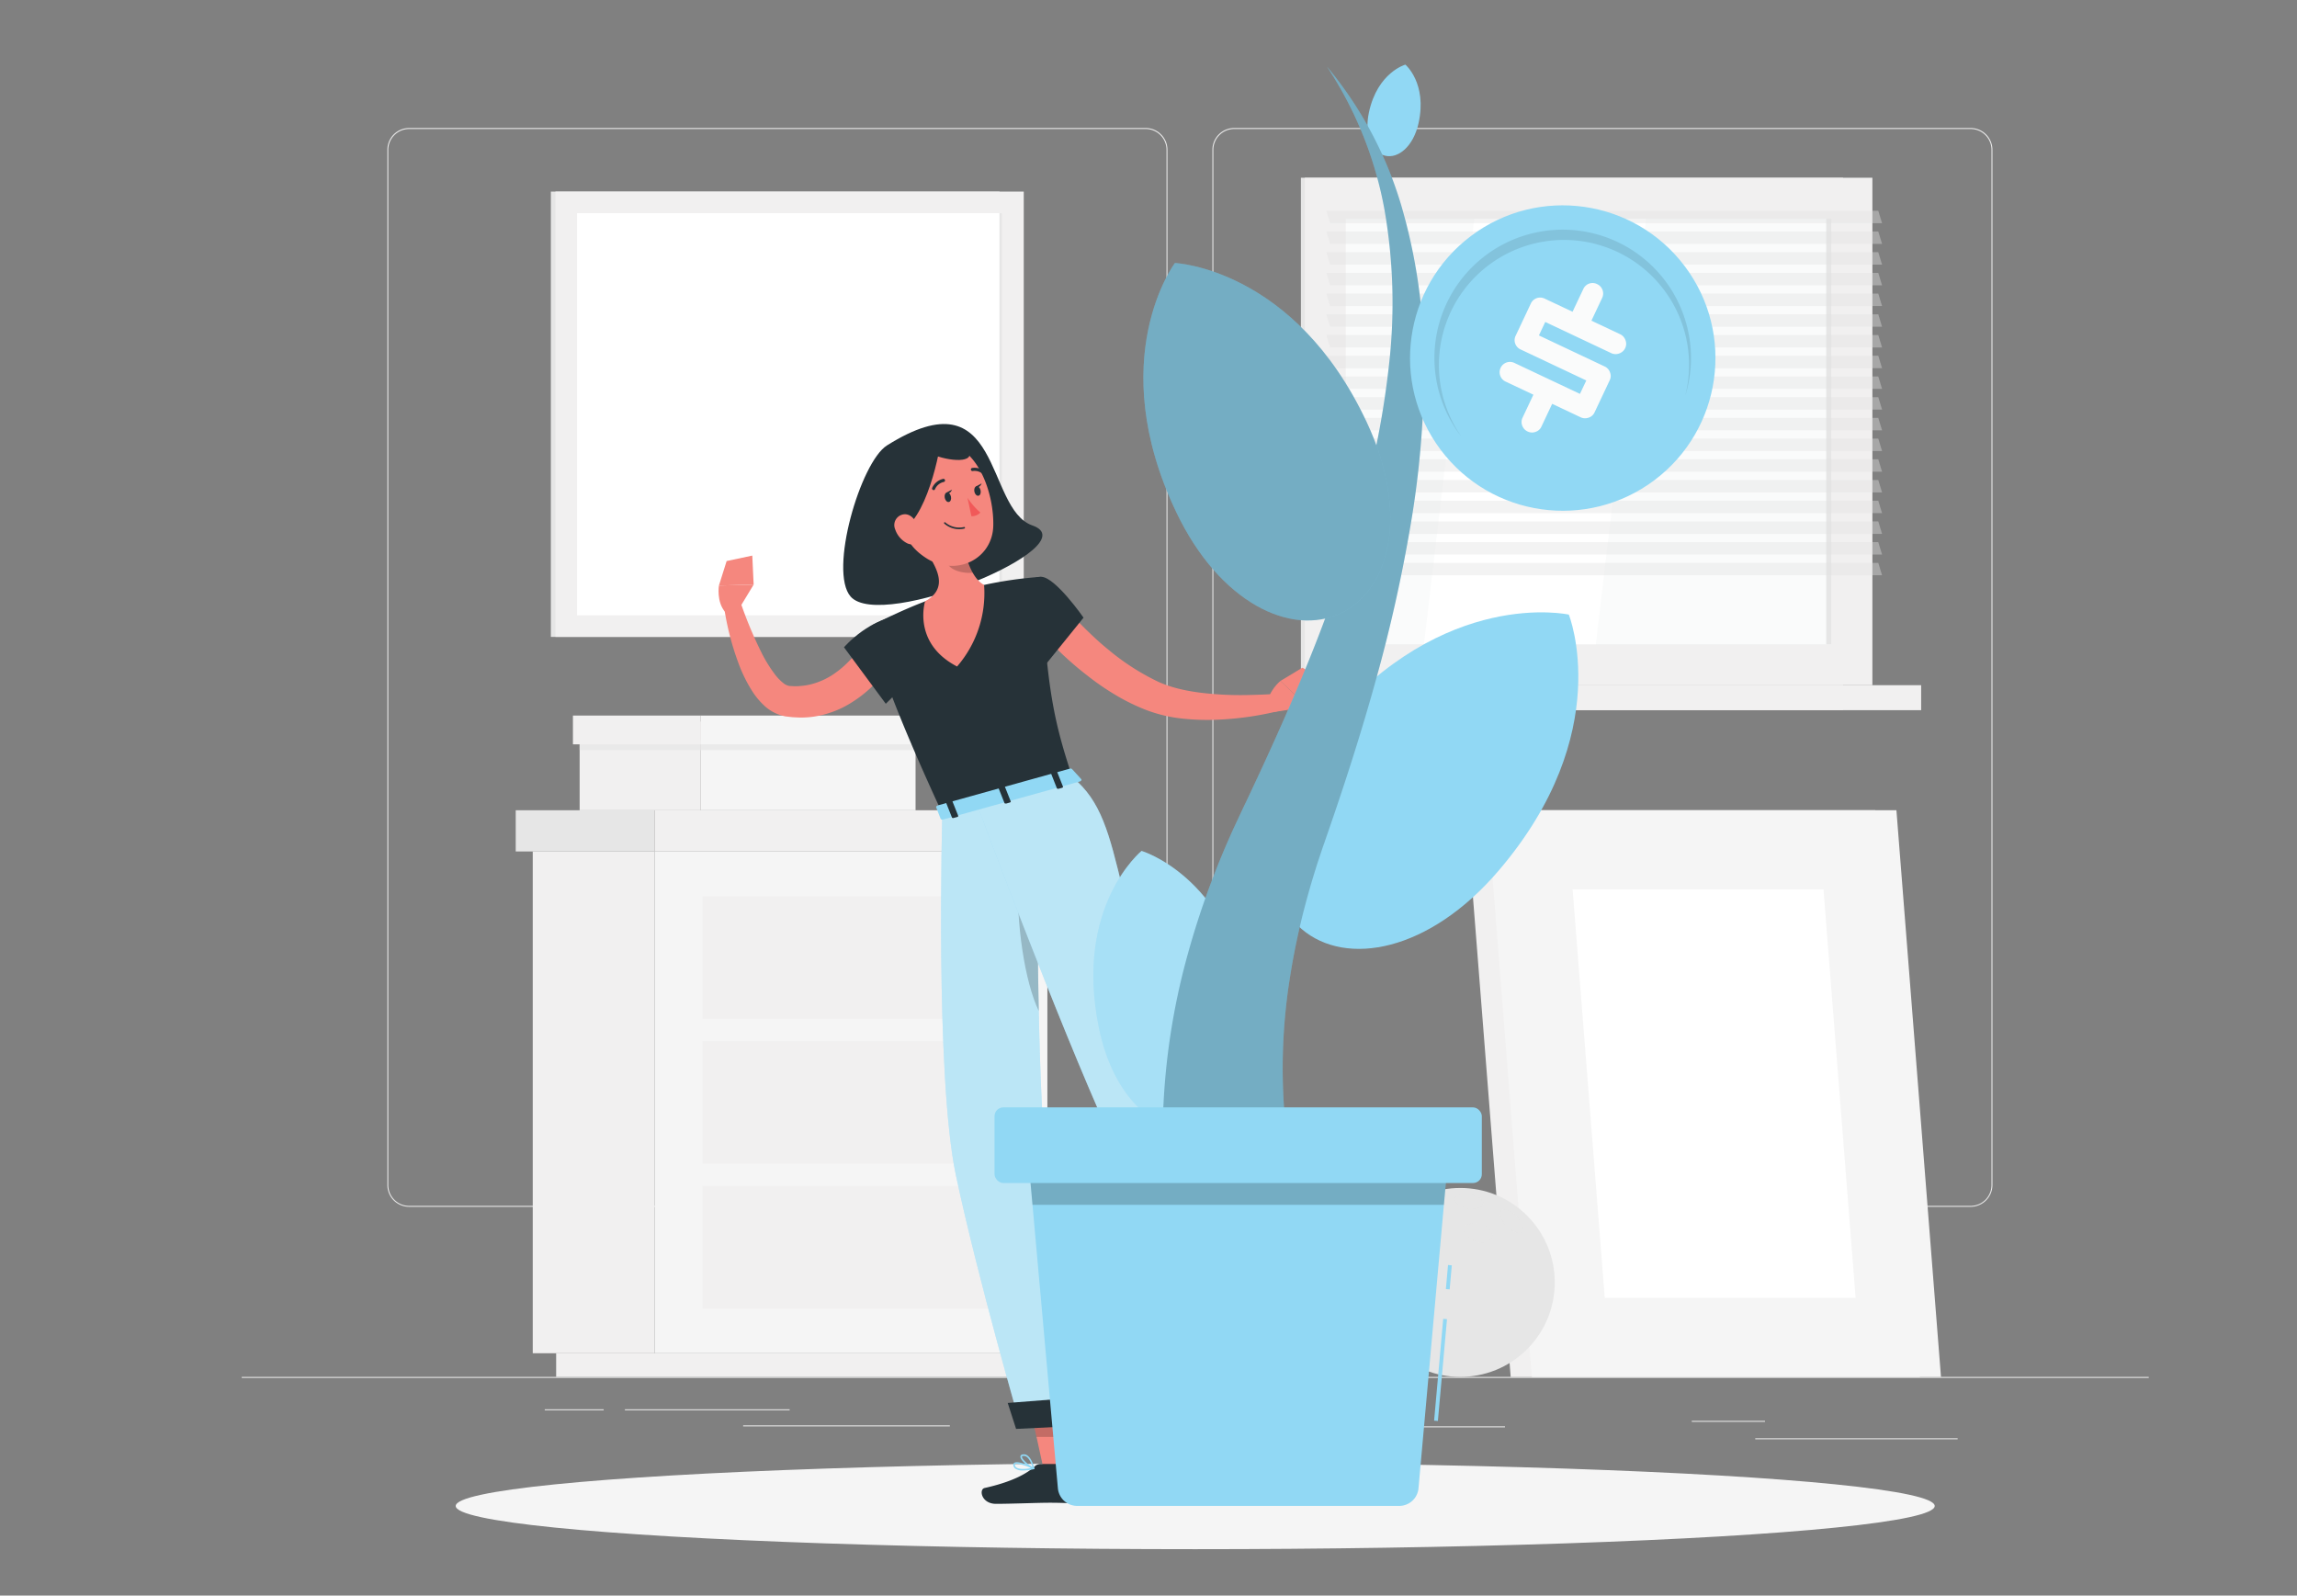 <svg xmlns="http://www.w3.org/2000/svg" viewBox="0 0 623.19 432.88"><rect x="0" y="0" width="623.19" height="432.88" fill="#808080" stroke="none"/><defs><style>.cls-1{isolation:isolate;}.cls-2{fill:#ebebeb;}.cls-10,.cls-3{fill:#e6e6e6;}.cls-4{fill:#f1f0f0;}.cls-15,.cls-5{fill:#fafbfb;}.cls-17,.cls-6{fill:#fff;}.cls-15,.cls-7{opacity:0.4;}.cls-8{fill:#e0e0e0;}.cls-9{fill:#f5f5f5;}.cls-10{opacity:0.7;mix-blend-mode:multiply;}.cls-11{fill:#263238;}.cls-12{fill:#f5877e;}.cls-13,.cls-17{opacity:0.2;}.cls-14{fill:#91d8f4;}.cls-16{fill:#f15959;}.cls-18{opacity:0.1;}</style></defs><title>know</title><g class="cls-1"><g id="Layer_1" data-name="Layer 1"><rect class="cls-2" x="65.58" y="373.56" width="517.39" height="0.26"/><rect class="cls-2" x="476.21" y="390.21" width="54.91" height="0.26"/><rect class="cls-2" x="347.61" y="386.97" width="60.7" height="0.26"/><rect class="cls-2" x="458.99" y="385.48" width="19.86" height="0.26"/><rect class="cls-2" x="169.54" y="382.34" width="44.7" height="0.26"/><rect class="cls-2" x="147.8" y="382.34" width="15.98" height="0.26"/><rect class="cls-2" x="201.62" y="386.71" width="56.08" height="0.26"/><path class="cls-2" d="M310.83,327.41H111a5.92,5.92,0,0,1-5.91-5.91V40.63a5.91,5.91,0,0,1,5.91-5.9H310.83a5.91,5.91,0,0,1,5.91,5.9V321.5A5.92,5.92,0,0,1,310.83,327.41ZM111,35a5.66,5.66,0,0,0-5.65,5.65V321.5a5.65,5.65,0,0,0,5.65,5.65H310.83a5.65,5.65,0,0,0,5.65-5.65V40.63A5.66,5.66,0,0,0,310.83,35Z"/><path class="cls-2" d="M534.65,327.41H334.84a5.92,5.92,0,0,1-5.91-5.91V40.63a5.91,5.91,0,0,1,5.91-5.9H534.65a5.91,5.91,0,0,1,5.91,5.9V321.5A5.92,5.92,0,0,1,534.65,327.41ZM334.84,35a5.66,5.66,0,0,0-5.65,5.65V321.5a5.65,5.65,0,0,0,5.65,5.65H534.65a5.65,5.65,0,0,0,5.65-5.65V40.63A5.66,5.66,0,0,0,534.65,35Z"/><rect class="cls-3" x="352.94" y="48.22" width="147.1" height="137.67"/><rect class="cls-4" x="354.01" y="48.22" width="153.98" height="137.67"/><rect class="cls-3" x="352.94" y="185.89" width="147.1" height="6.78"/><rect class="cls-4" x="367.24" y="185.89" width="153.98" height="6.78"/><rect class="cls-5" x="373.28" y="51.19" width="115.43" height="131.74" transform="translate(548.05 -313.94) rotate(90)"/><polygon class="cls-6" points="386.33 174.77 399.97 59.34 446.6 59.34 432.96 174.77 386.33 174.77"/><rect class="cls-3" x="438.45" y="116.35" width="115.43" height="1.41" transform="translate(613.22 -379.1) rotate(90)"/><g class="cls-7"><polygon class="cls-8" points="510.62 60.55 360.87 60.55 359.85 57.18 509.59 57.18 510.62 60.55"/><polygon class="cls-8" points="510.62 66.17 360.87 66.17 359.85 62.8 509.59 62.8 510.62 66.17"/><polygon class="cls-8" points="510.62 71.79 360.87 71.79 359.85 68.42 509.59 68.42 510.62 71.79"/><polygon class="cls-8" points="510.62 77.41 360.87 77.41 359.85 74.03 509.59 74.03 510.62 77.41"/><polygon class="cls-8" points="510.62 83.03 360.87 83.03 359.85 79.65 509.59 79.65 510.62 83.03"/><polygon class="cls-8" points="510.62 88.65 360.87 88.65 359.85 85.27 509.59 85.27 510.62 88.65"/><polygon class="cls-8" points="510.62 94.27 360.87 94.27 359.85 90.89 509.59 90.89 510.62 94.27"/><polygon class="cls-8" points="510.62 99.89 360.87 99.89 359.85 96.51 509.59 96.51 510.62 99.89"/><polygon class="cls-8" points="510.62 105.5 360.87 105.5 359.85 102.13 509.59 102.13 510.62 105.5"/><polygon class="cls-8" points="510.62 111.12 360.87 111.12 359.85 107.75 509.59 107.75 510.62 111.12"/><polygon class="cls-8" points="510.62 116.74 360.87 116.74 359.85 113.37 509.59 113.37 510.62 116.74"/><polygon class="cls-8" points="510.62 122.36 360.87 122.36 359.85 118.98 509.59 118.98 510.62 122.36"/><polygon class="cls-8" points="510.62 127.98 360.87 127.98 359.85 124.6 509.59 124.6 510.62 127.98"/><polygon class="cls-8" points="510.62 133.6 360.87 133.6 359.85 130.22 509.59 130.22 510.62 133.6"/><polygon class="cls-8" points="510.62 139.22 360.87 139.22 359.85 135.84 509.59 135.84 510.62 139.22"/><polygon class="cls-8" points="510.62 144.84 360.87 144.84 359.85 141.46 509.59 141.46 510.62 144.84"/><polygon class="cls-8" points="510.62 150.45 360.87 150.45 359.85 147.08 509.59 147.08 510.62 150.45"/><polygon class="cls-8" points="510.62 156.07 360.87 156.07 359.85 152.7 509.59 152.7 510.62 156.07"/></g><rect class="cls-3" x="149.45" y="51.98" width="121.72" height="120.81"/><rect class="cls-4" x="150.7" y="51.98" width="127.05" height="120.81"/><rect class="cls-6" x="159.68" y="54.72" width="109.09" height="115.32" transform="translate(326.6 -101.84) rotate(90)"/><rect class="cls-3" x="216.98" y="112.02" width="109.09" height="0.72" transform="translate(383.9 -159.14) rotate(90)"/><rect class="cls-4" x="144.54" y="231" width="33.05" height="136.13"/><rect class="cls-4" x="150.89" y="367.13" width="126.92" height="6.42"/><rect class="cls-9" x="177.59" y="231" width="106.56" height="136.13" transform="translate(461.75 598.13) rotate(180)"/><rect class="cls-4" x="190.59" y="282.44" width="80.57" height="33.25" transform="translate(461.75 598.13) rotate(180)"/><rect class="cls-4" x="190.59" y="321.76" width="80.57" height="33.25" transform="translate(461.75 676.76) rotate(180)"/><rect class="cls-4" x="190.59" y="243.13" width="80.57" height="33.25" transform="translate(461.75 519.51) rotate(180)"/><rect class="cls-4" x="177.59" y="219.82" width="110.97" height="11.18"/><rect class="cls-3" x="139.92" y="219.82" width="37.67" height="11.18" transform="translate(317.51 450.82) rotate(180)"/><rect class="cls-4" x="157.26" y="195.76" width="32.85" height="24.06" transform="translate(347.37 415.59) rotate(180)"/><rect class="cls-9" x="190.11" y="195.76" width="58.29" height="24.06"/><rect class="cls-10" x="157.26" y="200.8" width="91.48" height="2.7" transform="translate(406 404.31) rotate(180)"/><rect class="cls-4" x="155.45" y="194.13" width="34.67" height="7.81" transform="translate(345.56 396.07) rotate(180)"/><rect class="cls-9" x="190.11" y="194.13" width="60.1" height="7.81"/><polygon class="cls-4" points="508.78 219.82 397.77 219.82 409.86 373.56 520.87 373.56 508.78 219.82"/><polygon class="cls-9" points="514.51 219.82 403.5 219.82 415.59 373.56 526.6 373.56 514.51 219.82"/><polygon class="cls-6" points="435.38 352.11 426.66 241.27 494.72 241.27 503.44 352.11 435.38 352.11"/><circle class="cls-3" cx="396.18" cy="347.93" r="25.63" transform="translate(-129.98 382.04) rotate(-45)"/><path class="cls-10" d="M408.73,332.65c-1.53-1.58-2.14-3.47-1.36-4.22s2.63-.06,4.16,1.52,2.14,3.47,1.36,4.21S410.25,334.23,408.73,332.65Z"/><path class="cls-10" d="M398.08,327.85c-2.16-.42-3.74-1.61-3.54-2.67s2.12-1.57,4.28-1.16,3.74,1.61,3.54,2.66S400.24,328.26,398.08,327.85Z"/><path class="cls-10" d="M400.27,336.79c-2.08-.73-3.4-2.35-2.95-3.62s2.49-1.72,4.57-1,3.39,2.35,2.94,3.62S402.34,337.52,400.27,336.79Z"/><ellipse id="_Path_" data-name="&lt;Path&gt;" class="cls-9" cx="324.27" cy="408.57" rx="200.63" ry="11.72"/><path class="cls-11" d="M280.13,142.57C267,138,272.24,101,240.63,120.85c-7.16,4.52-15.86,34.11-9.85,41C239.17,171.42,295.64,148,280.13,142.57Z"/><path class="cls-12" d="M243.12,177.71c-.26.49-.42.76-.63,1.11l-.59,1c-.41.63-.84,1.23-1.28,1.83a41.91,41.91,0,0,1-2.84,3.4,33.44,33.44,0,0,1-7,5.7,26.42,26.42,0,0,1-8.67,3.44,24,24,0,0,1-4.7.48c-.79,0-1.56-.06-2.34-.09l-1.16-.13-.58-.07c-.22,0-.54-.09-.81-.15a11.59,11.59,0,0,1-5.21-2.83,20.21,20.21,0,0,1-3.12-3.72,39.74,39.74,0,0,1-3.82-7.71,75.53,75.53,0,0,1-4-15.79l4.46-1a113.25,113.25,0,0,0,5.83,14,37.47,37.47,0,0,0,3.75,6,12.87,12.87,0,0,0,2.1,2.13,3.56,3.56,0,0,0,1.65.79l1.36.07c.53,0,1.06,0,1.58-.06a17.66,17.66,0,0,0,3.08-.5A19.71,19.71,0,0,0,226,183a27,27,0,0,0,5-4.33,32.32,32.32,0,0,0,2.19-2.62c.34-.46.67-.92,1-1.39l.46-.69.36-.58Z"/><path class="cls-11" d="M245.62,167c-9.27,0-16.64,8.61-16.64,8.61l11.34,15.32s9.18-8.64,10.16-13.52C251.49,172.28,251.22,166.93,245.62,167Z"/><path class="cls-12" d="M200.4,165.33l4.07-6.73-9.42.25s-.74,4.43,1.74,7.24Z"/><polygon class="cls-12" points="204.1 150.73 197.14 152.21 195.05 158.85 204.47 158.6 204.1 150.73"/><polygon class="cls-12" points="292.3 399.02 283.41 399.87 278.88 379.15 287.77 378.3 292.3 399.02"/><polygon class="cls-12" points="372.98 372.19 366.25 378.18 350.22 364.51 356.95 358.53 372.98 372.19"/><path class="cls-11" d="M363.82,377l3.91-9.34a.71.71,0,0,1,.84-.43l7.84,2a1.45,1.45,0,0,1,.92,1.95c-1.42,3.23-2.27,4.72-4,8.83-1.06,2.53-3,8.27-4.49,11.76s-5,2.23-4.69.65c1.33-7.1.51-10.88-.42-13.85A2.44,2.44,0,0,1,363.82,377Z"/><path class="cls-11" d="M282.29,397.18H293a.88.88,0,0,1,.84.65l2.33,8.45a1.33,1.33,0,0,1-1.31,1.7c-3.73-.07-5.56-.29-10.26-.29-2.89,0-10.36.3-14.36.3s-4.72-3.95-3.1-4.3c7.24-1.61,11.42-3.82,13.66-5.93A2.18,2.18,0,0,1,282.29,397.18Z"/><polygon class="cls-13" points="278.88 379.16 281.21 389.83 290.29 389.83 287.77 378.31 278.88 379.16"/><polygon class="cls-13" points="356.96 358.53 350.22 364.52 358.49 371.56 365.22 365.57 356.96 358.53"/><path class="cls-11" d="M236.93,169.45s-3.73,2.61,18.73,51.24l35.26-9.82c-4.59-14.18-7.07-23-8.41-54.38a107.79,107.79,0,0,0-15.52,2.2,115.69,115.69,0,0,0-16,4.46C244.28,165.69,236.93,169.45,236.93,169.45Z"/><path class="cls-12" d="M260.39,141.11c.42,5.43,2,15.15,6.6,17.58a30.42,30.42,0,0,1-7.33,22.13c-12.24-6.35-8.68-17.67-8.68-17.67,5.37-3,4-7.19,1.92-10.92Z"/><path class="cls-13" d="M262.26,151.44l-6.14-2.09a10,10,0,0,0,.91,3.51c1,2,4.47,2.77,6.9,2.52A19.87,19.87,0,0,1,262.26,151.44Z"/><path class="cls-12" d="M242.55,135.42c2.38,8.62,3.2,12.32,8.56,15.88,8.05,5.34,18.12.54,18.37-8.61.22-8.25-3.7-21-13-22.64A12.2,12.2,0,0,0,242.55,135.42Z"/><path class="cls-11" d="M255.4,118.65c-.7,5.85-5.06,26-13.3,25.84-6.8-5.93-3.44-17.1-1.34-21.63S255.4,118.65,255.4,118.65Z"/><path class="cls-11" d="M251.94,122.79c4.14,2.2,12.28,3.17,11-.2s-.92-6.15-6.52-6.08S251.94,122.79,251.94,122.79Z"/><path class="cls-12" d="M242.86,143.59a6.53,6.53,0,0,0,3.24,3.79c2.05,1,3.51-.7,3.3-2.86-.18-2-1.48-4.83-3.71-5A2.93,2.93,0,0,0,242.86,143.59Z"/><path class="cls-14" d="M255.66,220.69s-2,71.22,3.67,98.1c5.94,28,17.52,67.94,17.52,67.94l16.89-.82s-8.17-50.71-10.16-72.33c-2.73-29.79-2.1-100.08-2.1-100.08Z"/><path class="cls-15" d="M255.66,220.69s-2,71.22,3.67,98.1c5.94,28,17.52,67.94,17.52,67.94l16.89-.82s-8.17-50.71-10.16-72.33c-2.73-29.79-2.1-100.08-2.1-100.08Z"/><path class="cls-13" d="M281.43,240.29c-2.62-6.59-4.93-10.22-5.22-3.65-.6,13.89,1.83,29.78,5.62,37.65C281.58,262.51,281.48,250.5,281.43,240.29Z"/><polygon class="cls-11" points="294.92 386.73 275.67 387.66 273.4 380.62 294.26 378.99 294.92 386.73"/><path class="cls-14" d="M265,218.1s21.63,58.17,36.2,90.29c11.77,25.95,53.49,62.2,53.49,62.2l9.47-8S334,321.26,325.84,303.66c-26-56.34-19.25-80.2-34.92-92.79Z"/><path class="cls-15" d="M265,218.1s21.63,58.17,36.2,90.29c11.77,25.95,53.49,62.2,53.49,62.2l9.47-8S334,321.26,325.84,303.66c-26-56.34-19.25-80.2-34.92-92.79Z"/><polygon class="cls-11" points="364.91 362.48 354.32 371.84 348.93 367.94 361.42 357.29 364.91 362.48"/><path class="cls-14" d="M290.87,208.66l2.47,2.71c.19.21,0,.54-.44.66l-37,10.29c-.32.09-.63,0-.7-.19l-1.2-3.07c-.08-.21.14-.47.49-.57l35.7-9.94A.66.66,0,0,1,290.87,208.66Z"/><path class="cls-11" d="M287.19,214l.95-.27c.19-.05.31-.19.26-.31l-1.59-4c0-.12-.24-.17-.43-.12l-.95.27c-.19,0-.31.19-.26.31l1.58,4C286.8,214,287,214,287.19,214Z"/><path class="cls-11" d="M258.71,221.91l1-.26c.19-.06.31-.2.26-.31l-1.59-4c0-.11-.24-.16-.43-.11l-1,.26c-.19.06-.31.2-.26.31l1.59,4A.36.36,0,0,0,258.71,221.91Z"/><path class="cls-11" d="M273,218l.95-.27c.19-.05.31-.19.27-.31l-1.59-4c-.05-.12-.24-.17-.43-.12l-1,.27c-.19,0-.31.19-.26.31l1.59,4C272.56,218,272.76,218,273,218Z"/><path class="cls-11" d="M256.32,135.08c.15.71.64,1.2,1.11,1.11s.72-.76.57-1.47-.65-1.21-1.11-1.11S256.17,134.36,256.32,135.08Z"/><path class="cls-11" d="M264.35,133.38c.15.71.65,1.21,1.12,1.11s.72-.75.57-1.46-.65-1.21-1.11-1.11S264.21,132.67,264.35,133.38Z"/><path class="cls-11" d="M264.73,132l1.6-.85S265.74,132.67,264.73,132Z"/><path class="cls-16" d="M262.49,135.05a19.43,19.43,0,0,0,3.49,4,3.16,3.16,0,0,1-2.44,1Z"/><path class="cls-11" d="M261.71,143.36a.21.21,0,0,0-.17-.38,5.79,5.79,0,0,1-5.06-1.24.21.21,0,0,0-.3.3,6.09,6.09,0,0,0,5.45,1.36Z"/><path class="cls-11" d="M253.51,132.93a.79.79,0,0,0,.14-.17,3.39,3.39,0,0,1,2.38-2,.42.42,0,0,0,.36-.48.43.43,0,0,0-.48-.37,4.29,4.29,0,0,0-3,2.44.43.43,0,0,0,.21.57A.44.44,0,0,0,253.51,132.93Z"/><path class="cls-11" d="M267.38,128.84l.06-.05a.43.43,0,0,0,0-.6,4.21,4.21,0,0,0-3.7-1.23.41.41,0,0,0-.32.5.42.42,0,0,0,.5.33,3.36,3.36,0,0,1,2.92,1A.42.42,0,0,0,267.38,128.84Z"/><path class="cls-12" d="M288.83,164.63c.8.92,1.8,2,2.73,3s1.93,2,2.93,3c2,1.95,4,3.84,6.18,5.59A63.92,63.92,0,0,0,314.32,185c4.56,2.06,10.1,2.95,15.66,3.34,2.79.21,5.62.28,8.47.22s5.74-.16,8.51-.37l.84,4.48a84.61,84.61,0,0,1-17.93,2.6,63,63,0,0,1-9.28-.34,39.11,39.11,0,0,1-9.44-2.24,54.5,54.5,0,0,1-8.51-4.15,69.31,69.31,0,0,1-7.66-5.28,88.71,88.71,0,0,1-7-6c-1.1-1.07-2.17-2.16-3.23-3.27s-2-2.23-3.11-3.55Z"/><path class="cls-12" d="M345.83,193.14l8.91-1.4-7.36-7s-3.49,2.83-3.49,6.58Z"/><polygon class="cls-12" points="359.53 184.64 353.34 181.15 347.38 184.74 354.74 191.74 359.53 184.64"/><path class="cls-11" d="M282.51,156.49c3.83.09,11.46,11.08,11.46,11.08l-11,13.61s-6.39-9-6.18-13.94C277,162.05,278.14,156.39,282.51,156.49Z"/><path class="cls-14" d="M362.12,381.93a1.47,1.47,0,0,1-.31-.15.69.69,0,0,1-.39-.62c0-1.15,2.65-3,3-3.2a.2.2,0,0,1,.23,0,.22.22,0,0,1,.1.21c-.2,1.19-.68,3.24-1.72,3.72A1.14,1.14,0,0,1,362.12,381.93Zm2.07-3.32c-1.05.77-2.36,1.93-2.35,2.54a.35.35,0,0,0,.19.27.8.8,0,0,0,.78.09C363.37,381.25,363.87,380.18,364.19,378.61Z"/><path class="cls-14" d="M360.79,379.21a1,1,0,0,1-.23-.12.74.74,0,0,1-.27-.89,1.1,1.1,0,0,1,.61-.72c1.18-.57,3.58.42,3.68.46a.21.21,0,0,1,.13.17.23.23,0,0,1-.08.2A5.73,5.73,0,0,1,360.79,379.21Zm3.17-1a4.79,4.79,0,0,0-2.87-.3.69.69,0,0,0-.39.46c-.08.26,0,.36.1.42.52.35,2.26,0,3.23-.55Z"/><path class="cls-14" d="M277.55,398.94a3.56,3.56,0,0,1-2.09-.5,1.32,1.32,0,0,1-.54-1,.61.61,0,0,1,.27-.59c1-.65,4.61,1,5.33,1.34a.22.22,0,0,1,.12.22.21.21,0,0,1-.17.18A14.33,14.33,0,0,1,277.55,398.94Zm-1.7-1.84a.77.77,0,0,0-.42.09c-.05,0-.09.08-.08.2a.86.86,0,0,0,.37.71c.63.48,2.1.54,4,.19A13.13,13.13,0,0,0,275.85,397.1Z"/><path class="cls-14" d="M280.43,398.58l-.08,0c-1.21-.49-3.64-2.44-3.51-3.45,0-.22.18-.5.73-.57,2.12-.25,3,3.61,3.06,3.78a.22.22,0,0,1-.07.21A.21.21,0,0,1,280.43,398.58ZM277.77,395h-.15c-.22,0-.34.09-.35.19-.08.59,1.6,2.13,2.83,2.81C279.82,397,279.05,395,277.77,395Z"/><path class="cls-11" d="M256.69,133.69l1.6-.85S257.7,134.36,256.69,133.69Z"/><path class="cls-14" d="M309.71,230.85s-18.39,15-11.55,48.07c4,19.49,16.2,29.39,26.85,27.23s18-16,14.09-35.54C332.51,237.51,309.71,230.85,309.71,230.85Z"/><path class="cls-17" d="M309.71,230.85s-18.39,15-11.55,48.07c4,19.49,16.2,29.39,26.85,27.23s18-16,14.09-35.54C332.51,237.51,309.71,230.85,309.71,230.85Z"/><path class="cls-14" d="M425.63,166.74s-33.77-7.51-65.43,30.09c-18.67,22.17-19.05,45-7,55.26s34.55,6.14,53.39-15.89C438.54,198.84,425.63,166.74,425.63,166.74Z"/><path class="cls-14" d="M381.29,17.53s-7.54,2.08-9.89,12.94c-1.38,6.41,1,11,4.46,11.79s7.56-2.43,9-8.83C387.27,22.58,381.29,17.53,381.29,17.53Z"/><path class="cls-14" d="M321.48,352a162.06,162.06,0,0,1-6-47.3,186,186,0,0,1,6.77-45.83,222.84,222.84,0,0,1,7.14-21.55c1.35-3.5,2.8-7,4.31-10.38.73-1.72,1.55-3.39,2.33-5.09l1.15-2.46,1.14-2.38c6-12.68,11.76-25.43,17-38.38a391.88,391.88,0,0,0,13.59-39.46,241.67,241.67,0,0,0,8-40.78,147.25,147.25,0,0,0-1.29-41.49A103.72,103.72,0,0,0,360,18.05a106,106,0,0,1,20.19,37.74,153.42,153.42,0,0,1,6.15,43,252.67,252.67,0,0,1-3.6,43.44,409.93,409.93,0,0,1-9.51,42.44c-3.86,13.95-8.29,27.7-13,41.29l-.88,2.55-.45,1.27-.4,1.2c-.52,1.61-1.09,3.2-1.57,4.81q-1.52,4.83-2.8,9.67A194.1,194.1,0,0,0,350,265a155.54,155.54,0,0,0-1.38,38.69,126.17,126.17,0,0,0,8.81,36.22Z"/><path class="cls-13" d="M321.48,352a162.06,162.06,0,0,1-6-47.3,186,186,0,0,1,6.77-45.83,222.84,222.84,0,0,1,7.14-21.55c1.35-3.5,2.8-7,4.31-10.38.73-1.72,1.55-3.39,2.33-5.09l1.15-2.46,1.14-2.38c6-12.68,11.76-25.43,17-38.38a391.88,391.88,0,0,0,13.59-39.46,241.67,241.67,0,0,0,8-40.78,147.25,147.25,0,0,0-1.29-41.49A103.72,103.72,0,0,0,360,18.05a106,106,0,0,1,20.19,37.74,153.42,153.42,0,0,1,6.15,43,252.67,252.67,0,0,1-3.6,43.44,409.93,409.93,0,0,1-9.51,42.44c-3.86,13.95-8.29,27.7-13,41.29l-.88,2.55-.45,1.27-.4,1.2c-.52,1.61-1.09,3.2-1.57,4.81q-1.52,4.83-2.8,9.67A194.1,194.1,0,0,0,350,265a155.54,155.54,0,0,0-1.38,38.69,126.17,126.17,0,0,0,8.81,36.22Z"/><path class="cls-14" d="M392.8,315l-1.06,11.84-6.89,76.92a5.26,5.26,0,0,1-5.24,4.79H292.25a5.26,5.26,0,0,1-5.24-4.79l-6.89-76.92L279.06,315Z"/><rect class="cls-14" x="376.98" y="371.15" width="27.73" height="1.03" transform="translate(-14.17 727.84) rotate(-84.89)"/><rect class="cls-14" x="389.82" y="346" width="6.55" height="1.03" transform="translate(12.93 707.17) rotate(-84.89)"/><path class="cls-14" d="M318.76,71.35s-19.51,26,.39,67.65c11.73,24.56,31.14,33.74,44.57,27.38s18.64-27.17,7.09-51.83C351.23,72.75,318.76,71.35,318.76,71.35Z"/><path class="cls-13" d="M318.76,71.35s-19.51,26,.39,67.65c11.73,24.56,31.14,33.74,44.57,27.38s18.64-27.17,7.09-51.83C351.23,72.75,318.76,71.35,318.76,71.35Z"/><polygon class="cls-13" points="392.8 315.03 391.74 326.87 280.12 326.87 279.06 315.03 392.8 315.03"/><rect class="cls-14" x="269.82" y="300.43" width="132.21" height="20.52" rx="2.39"/><circle class="cls-14" cx="423.97" cy="97.12" r="41.43" transform="translate(26.81 274.45) rotate(-36.96)"/><path class="cls-18" d="M457.21,107.41a33.94,33.94,0,1,0-60.7,11.08,34.8,34.8,0,1,1,60.7-11.08Z"/><path class="cls-5" d="M436.74,103.13l-4.13,8.76a2.67,2.67,0,0,1-1.61,1.42,2.8,2.8,0,0,1-2.18-.11l-7.71-3.64-2.91,6.17a2.65,2.65,0,0,1-1.6,1.44,2.72,2.72,0,0,1-2.13-.1,2.8,2.8,0,0,1-1.48-1.6,2.68,2.68,0,0,1,.09-2.15l2.94-6.24-7.65-3.61a2.8,2.8,0,0,1,2.39-5.06l17.89,8.45,1.72-3.64L412.54,94.8a2.76,2.76,0,0,1-1.45-1.57,2.69,2.69,0,0,1,.12-2.15l4.12-8.74A2.78,2.78,0,0,1,419.05,81l7.59,3.58,2.92-6.17a2.75,2.75,0,0,1,3.81-1.3,2.8,2.8,0,0,1,1.31,3.71L431.76,87l7.77,3.66A2.83,2.83,0,0,1,441,92.29a2.69,2.69,0,0,1-.07,2.14,2.77,2.77,0,0,1-1.63,1.46,2.74,2.74,0,0,1-2.19-.1l-17.88-8.44L417.52,91l17.83,8.42a2.76,2.76,0,0,1,1.46,1.61A2.61,2.61,0,0,1,436.74,103.13Z"/></g></g></svg>